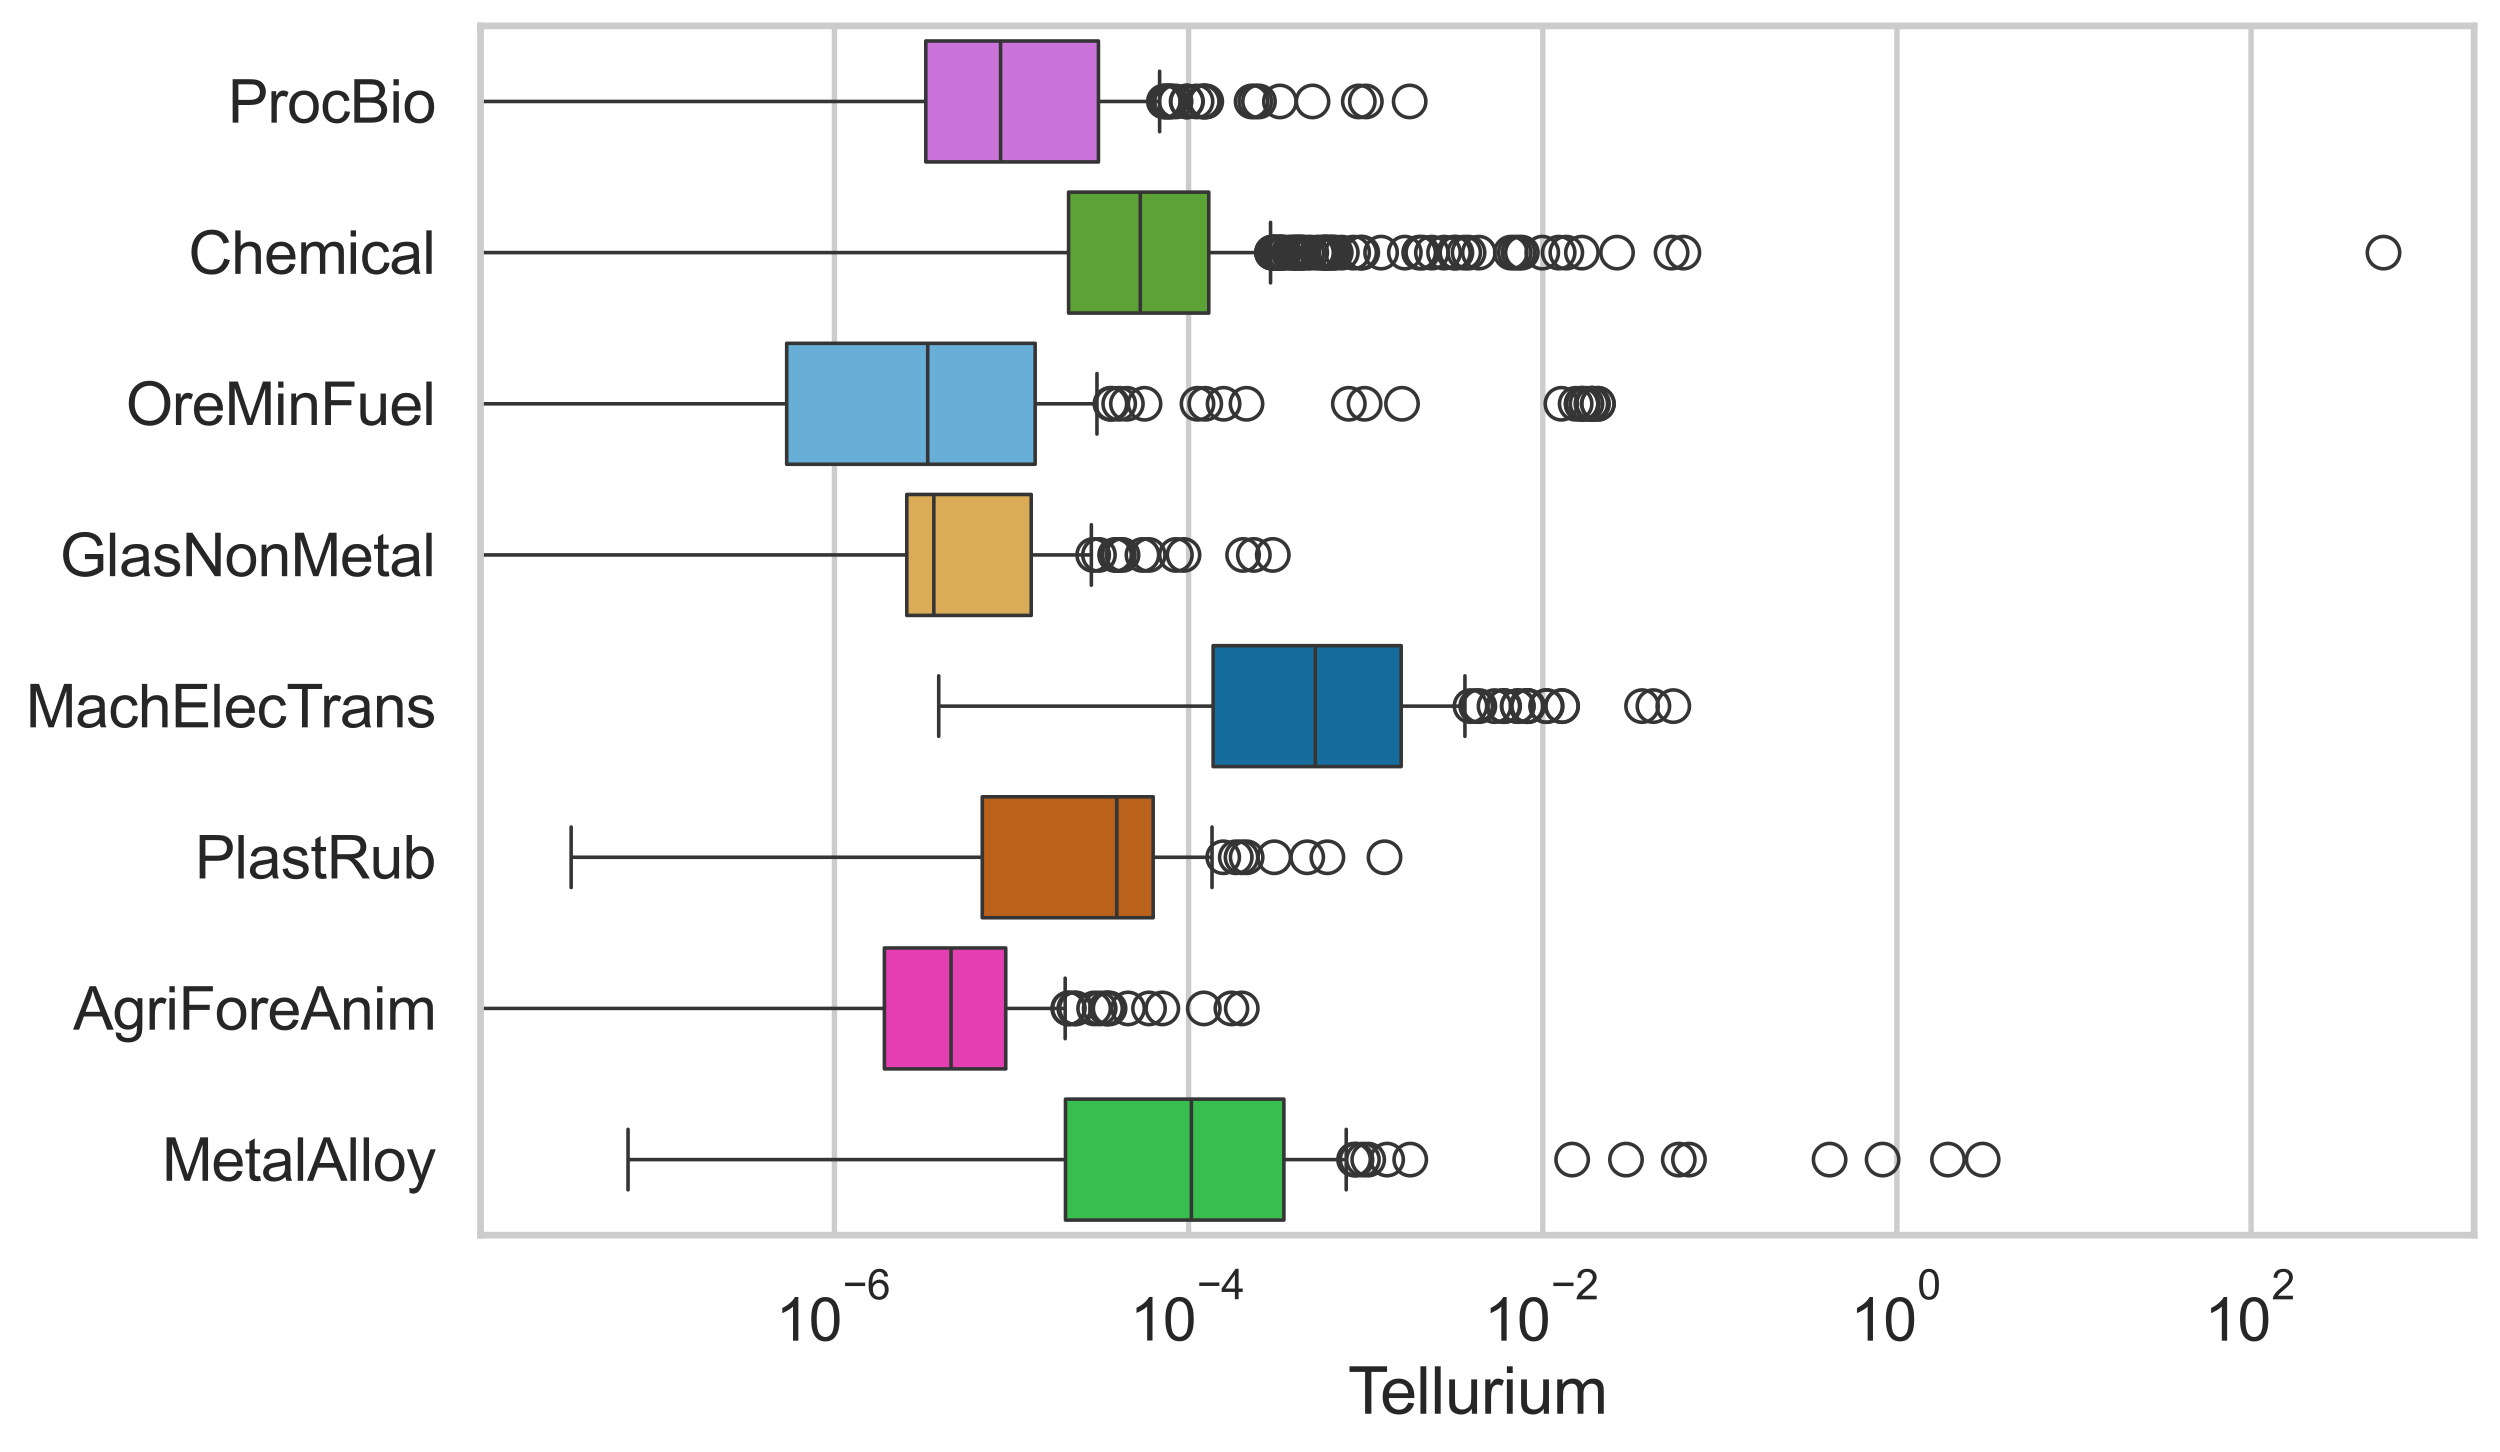 <?xml version="1.0" encoding="utf-8" standalone="no"?>
<!DOCTYPE svg PUBLIC "-//W3C//DTD SVG 1.1//EN"
  "http://www.w3.org/Graphics/SVG/1.1/DTD/svg11.dtd">
<svg xmlns:xlink="http://www.w3.org/1999/xlink" width="695.577pt" height="404.121pt" viewBox="0 0 695.577 404.121" xmlns="http://www.w3.org/2000/svg" version="1.1">
 <defs>
  <style type="text/css">*{stroke-linejoin: round; stroke-linecap: butt}</style>
 </defs>
 <g id="figure_1">
  <g id="patch_1">
   <path d="M 0 404.121 
L 695.577 404.121 
L 695.577 0 
L 0 0 
z
" style="fill: #ffffff"/>
  </g>
  <g id="axes_1">
   <g id="patch_2">
    <path d="M 133.697 343.665 
L 688.377 343.665 
L 688.377 7.2 
L 133.697 7.2 
z
" style="fill: #ffffff"/>
   </g>
   <g id="matplotlib.axis_1">
    <g id="xtick_1">
     <g id="line2d_1">
      <path d="M 232.165 343.665 
L 232.165 7.2 
" clip-path="url(#pccd887af55)" style="fill: none; stroke: #cccccc; stroke-width: 1.5; stroke-linecap: round"/>
     </g>
     <g id="text_1">
      <!-- $\mathdefault{10^{-6}}$ -->
      <g style="fill: #262626" transform="translate(215.83 373.18) scale(0.165 -0.165)">
       <defs>
        <path id="ArialMT-31" d="M 2384 0 
L 1822 0 
L 1822 3584 
Q 1619 3391 1289 3197 
Q 959 3003 697 2906 
L 697 3450 
Q 1169 3672 1522 3987 
Q 1875 4303 2022 4600 
L 2384 4600 
L 2384 0 
z
" transform="scale(0.016)"/>
        <path id="ArialMT-30" d="M 266 2259 
Q 266 3072 433 3567 
Q 600 4063 929 4331 
Q 1259 4600 1759 4600 
Q 2128 4600 2406 4451 
Q 2684 4303 2865 4023 
Q 3047 3744 3150 3342 
Q 3253 2941 3253 2259 
Q 3253 1453 3087 958 
Q 2922 463 2592 192 
Q 2263 -78 1759 -78 
Q 1097 -78 719 397 
Q 266 969 266 2259 
z
M 844 2259 
Q 844 1131 1108 757 
Q 1372 384 1759 384 
Q 2147 384 2411 759 
Q 2675 1134 2675 2259 
Q 2675 3391 2411 3762 
Q 2147 4134 1753 4134 
Q 1366 4134 1134 3806 
Q 844 3388 844 2259 
z
" transform="scale(0.016)"/>
        <path id="ArialMT-2212" d="M 3381 1997 
L 356 1997 
L 356 2522 
L 3381 2522 
L 3381 1997 
z
" transform="scale(0.016)"/>
        <path id="ArialMT-36" d="M 3184 3459 
L 2625 3416 
Q 2550 3747 2413 3897 
Q 2184 4138 1850 4138 
Q 1581 4138 1378 3988 
Q 1113 3794 959 3422 
Q 806 3050 800 2363 
Q 1003 2672 1297 2822 
Q 1591 2972 1913 2972 
Q 2475 2972 2870 2558 
Q 3266 2144 3266 1488 
Q 3266 1056 3080 686 
Q 2894 316 2569 119 
Q 2244 -78 1831 -78 
Q 1128 -78 684 439 
Q 241 956 241 2144 
Q 241 3472 731 4075 
Q 1159 4600 1884 4600 
Q 2425 4600 2770 4297 
Q 3116 3994 3184 3459 
z
M 888 1484 
Q 888 1194 1011 928 
Q 1134 663 1356 523 
Q 1578 384 1822 384 
Q 2178 384 2434 671 
Q 2691 959 2691 1453 
Q 2691 1928 2437 2201 
Q 2184 2475 1800 2475 
Q 1419 2475 1153 2201 
Q 888 1928 888 1484 
z
" transform="scale(0.016)"/>
       </defs>
       <use xlink:href="#ArialMT-31" transform="translate(0 0.994)"/>
       <use xlink:href="#ArialMT-30" transform="translate(55.615 0.994)"/>
       <use xlink:href="#ArialMT-2212" transform="translate(112.973 70.688) scale(0.7)"/>
       <use xlink:href="#ArialMT-36" transform="translate(153.852 70.688) scale(0.7)"/>
      </g>
     </g>
    </g>
    <g id="xtick_2">
     <g id="line2d_2">
      <path d="M 330.703 343.665 
L 330.703 7.2 
" clip-path="url(#pccd887af55)" style="fill: none; stroke: #cccccc; stroke-width: 1.5; stroke-linecap: round"/>
     </g>
     <g id="text_2">
      <!-- $\mathdefault{10^{-4}}$ -->
      <g style="fill: #262626" transform="translate(314.368 373.015) scale(0.165 -0.165)">
       <defs>
        <path id="ArialMT-34" d="M 2069 0 
L 2069 1097 
L 81 1097 
L 81 1613 
L 2172 4581 
L 2631 4581 
L 2631 1613 
L 3250 1613 
L 3250 1097 
L 2631 1097 
L 2631 0 
L 2069 0 
z
M 2069 1613 
L 2069 3678 
L 634 1613 
L 2069 1613 
z
" transform="scale(0.016)"/>
       </defs>
       <use xlink:href="#ArialMT-31" transform="translate(0 0.202)"/>
       <use xlink:href="#ArialMT-30" transform="translate(55.615 0.202)"/>
       <use xlink:href="#ArialMT-2212" transform="translate(112.973 69.895) scale(0.7)"/>
       <use xlink:href="#ArialMT-34" transform="translate(153.852 69.895) scale(0.7)"/>
      </g>
     </g>
    </g>
    <g id="xtick_3">
     <g id="line2d_3">
      <path d="M 429.24 343.665 
L 429.24 7.2 
" clip-path="url(#pccd887af55)" style="fill: none; stroke: #cccccc; stroke-width: 1.5; stroke-linecap: round"/>
     </g>
     <g id="text_3">
      <!-- $\mathdefault{10^{-2}}$ -->
      <g style="fill: #262626" transform="translate(412.905 373.18) scale(0.165 -0.165)">
       <defs>
        <path id="ArialMT-32" d="M 3222 541 
L 3222 0 
L 194 0 
Q 188 203 259 391 
Q 375 700 629 1000 
Q 884 1300 1366 1694 
Q 2113 2306 2375 2664 
Q 2638 3022 2638 3341 
Q 2638 3675 2398 3904 
Q 2159 4134 1775 4134 
Q 1369 4134 1125 3890 
Q 881 3647 878 3216 
L 300 3275 
Q 359 3922 746 4261 
Q 1134 4600 1788 4600 
Q 2447 4600 2831 4234 
Q 3216 3869 3216 3328 
Q 3216 3053 3103 2787 
Q 2991 2522 2730 2228 
Q 2469 1934 1863 1422 
Q 1356 997 1212 845 
Q 1069 694 975 541 
L 3222 541 
z
" transform="scale(0.016)"/>
       </defs>
       <use xlink:href="#ArialMT-31" transform="translate(0 0.994)"/>
       <use xlink:href="#ArialMT-30" transform="translate(55.615 0.994)"/>
       <use xlink:href="#ArialMT-2212" transform="translate(112.973 70.688) scale(0.7)"/>
       <use xlink:href="#ArialMT-32" transform="translate(153.852 70.688) scale(0.7)"/>
      </g>
     </g>
    </g>
    <g id="xtick_4">
     <g id="line2d_4">
      <path d="M 527.778 343.665 
L 527.778 7.2 
" clip-path="url(#pccd887af55)" style="fill: none; stroke: #cccccc; stroke-width: 1.5; stroke-linecap: round"/>
     </g>
     <g id="text_4">
      <!-- $\mathdefault{10^{0}}$ -->
      <g style="fill: #262626" transform="translate(514.825 373.18) scale(0.165 -0.165)">
       <use xlink:href="#ArialMT-31" transform="translate(0 0.994)"/>
       <use xlink:href="#ArialMT-30" transform="translate(55.615 0.994)"/>
       <use xlink:href="#ArialMT-30" transform="translate(112.973 70.688) scale(0.7)"/>
      </g>
     </g>
    </g>
    <g id="xtick_5">
     <g id="line2d_5">
      <path d="M 626.315 343.665 
L 626.315 7.2 
" clip-path="url(#pccd887af55)" style="fill: none; stroke: #cccccc; stroke-width: 1.5; stroke-linecap: round"/>
     </g>
     <g id="text_5">
      <!-- $\mathdefault{10^{2}}$ -->
      <g style="fill: #262626" transform="translate(613.363 373.18) scale(0.165 -0.165)">
       <use xlink:href="#ArialMT-31" transform="translate(0 0.994)"/>
       <use xlink:href="#ArialMT-30" transform="translate(55.615 0.994)"/>
       <use xlink:href="#ArialMT-32" transform="translate(112.973 70.688) scale(0.7)"/>
      </g>
     </g>
    </g>
    <g id="text_6">
     <!-- Tellurium -->
     <g style="fill: #262626" transform="translate(375.034 393.344) scale(0.18 -0.18)">
      <defs>
       <path id="ArialMT-54" d="M 1659 0 
L 1659 4041 
L 150 4041 
L 150 4581 
L 3781 4581 
L 3781 4041 
L 2266 4041 
L 2266 0 
L 1659 0 
z
" transform="scale(0.016)"/>
       <path id="ArialMT-65" d="M 2694 1069 
L 3275 997 
Q 3138 488 2766 206 
Q 2394 -75 1816 -75 
Q 1088 -75 661 373 
Q 234 822 234 1631 
Q 234 2469 665 2931 
Q 1097 3394 1784 3394 
Q 2450 3394 2872 2941 
Q 3294 2488 3294 1666 
Q 3294 1616 3291 1516 
L 816 1516 
Q 847 969 1125 678 
Q 1403 388 1819 388 
Q 2128 388 2347 550 
Q 2566 713 2694 1069 
z
M 847 1978 
L 2700 1978 
Q 2663 2397 2488 2606 
Q 2219 2931 1791 2931 
Q 1403 2931 1139 2672 
Q 875 2413 847 1978 
z
" transform="scale(0.016)"/>
       <path id="ArialMT-6c" d="M 409 0 
L 409 4581 
L 972 4581 
L 972 0 
L 409 0 
z
" transform="scale(0.016)"/>
       <path id="ArialMT-75" d="M 2597 0 
L 2597 488 
Q 2209 -75 1544 -75 
Q 1250 -75 995 37 
Q 741 150 617 320 
Q 494 491 444 738 
Q 409 903 409 1263 
L 409 3319 
L 972 3319 
L 972 1478 
Q 972 1038 1006 884 
Q 1059 663 1231 536 
Q 1403 409 1656 409 
Q 1909 409 2131 539 
Q 2353 669 2445 892 
Q 2538 1116 2538 1541 
L 2538 3319 
L 3100 3319 
L 3100 0 
L 2597 0 
z
" transform="scale(0.016)"/>
       <path id="ArialMT-72" d="M 416 0 
L 416 3319 
L 922 3319 
L 922 2816 
Q 1116 3169 1280 3281 
Q 1444 3394 1641 3394 
Q 1925 3394 2219 3213 
L 2025 2691 
Q 1819 2813 1613 2813 
Q 1428 2813 1281 2702 
Q 1134 2591 1072 2394 
Q 978 2094 978 1738 
L 978 0 
L 416 0 
z
" transform="scale(0.016)"/>
       <path id="ArialMT-69" d="M 425 3934 
L 425 4581 
L 988 4581 
L 988 3934 
L 425 3934 
z
M 425 0 
L 425 3319 
L 988 3319 
L 988 0 
L 425 0 
z
" transform="scale(0.016)"/>
       <path id="ArialMT-6d" d="M 422 0 
L 422 3319 
L 925 3319 
L 925 2853 
Q 1081 3097 1340 3245 
Q 1600 3394 1931 3394 
Q 2300 3394 2536 3241 
Q 2772 3088 2869 2813 
Q 3263 3394 3894 3394 
Q 4388 3394 4653 3120 
Q 4919 2847 4919 2278 
L 4919 0 
L 4359 0 
L 4359 2091 
Q 4359 2428 4304 2576 
Q 4250 2725 4106 2815 
Q 3963 2906 3769 2906 
Q 3419 2906 3187 2673 
Q 2956 2441 2956 1928 
L 2956 0 
L 2394 0 
L 2394 2156 
Q 2394 2531 2256 2718 
Q 2119 2906 1806 2906 
Q 1569 2906 1367 2781 
Q 1166 2656 1075 2415 
Q 984 2175 984 1722 
L 984 0 
L 422 0 
z
" transform="scale(0.016)"/>
      </defs>
      <use xlink:href="#ArialMT-54"/>
      <use xlink:href="#ArialMT-65" transform="translate(49.959 0)"/>
      <use xlink:href="#ArialMT-6c" transform="translate(105.574 0)"/>
      <use xlink:href="#ArialMT-6c" transform="translate(127.791 0)"/>
      <use xlink:href="#ArialMT-75" transform="translate(150.008 0)"/>
      <use xlink:href="#ArialMT-72" transform="translate(205.623 0)"/>
      <use xlink:href="#ArialMT-69" transform="translate(238.924 0)"/>
      <use xlink:href="#ArialMT-75" transform="translate(261.141 0)"/>
      <use xlink:href="#ArialMT-6d" transform="translate(316.756 0)"/>
     </g>
    </g>
   </g>
   <g id="matplotlib.axis_2">
    <g id="ytick_1">
     <g id="text_7">
      <!-- ProcBio -->
      <g style="fill: #262626" transform="translate(63.424 34.134) scale(0.165 -0.165)">
       <defs>
        <path id="ArialMT-50" d="M 494 0 
L 494 4581 
L 2222 4581 
Q 2678 4581 2919 4538 
Q 3256 4481 3484 4323 
Q 3713 4166 3852 3881 
Q 3991 3597 3991 3256 
Q 3991 2672 3619 2267 
Q 3247 1863 2275 1863 
L 1100 1863 
L 1100 0 
L 494 0 
z
M 1100 2403 
L 2284 2403 
Q 2872 2403 3119 2622 
Q 3366 2841 3366 3238 
Q 3366 3525 3220 3729 
Q 3075 3934 2838 4000 
Q 2684 4041 2272 4041 
L 1100 4041 
L 1100 2403 
z
" transform="scale(0.016)"/>
        <path id="ArialMT-6f" d="M 213 1659 
Q 213 2581 725 3025 
Q 1153 3394 1769 3394 
Q 2453 3394 2887 2945 
Q 3322 2497 3322 1706 
Q 3322 1066 3130 698 
Q 2938 331 2570 128 
Q 2203 -75 1769 -75 
Q 1072 -75 642 372 
Q 213 819 213 1659 
z
M 791 1659 
Q 791 1022 1069 705 
Q 1347 388 1769 388 
Q 2188 388 2466 706 
Q 2744 1025 2744 1678 
Q 2744 2294 2464 2611 
Q 2184 2928 1769 2928 
Q 1347 2928 1069 2612 
Q 791 2297 791 1659 
z
" transform="scale(0.016)"/>
        <path id="ArialMT-63" d="M 2588 1216 
L 3141 1144 
Q 3050 572 2676 248 
Q 2303 -75 1759 -75 
Q 1078 -75 664 370 
Q 250 816 250 1647 
Q 250 2184 428 2587 
Q 606 2991 970 3192 
Q 1334 3394 1763 3394 
Q 2303 3394 2647 3120 
Q 2991 2847 3088 2344 
L 2541 2259 
Q 2463 2594 2264 2762 
Q 2066 2931 1784 2931 
Q 1359 2931 1093 2626 
Q 828 2322 828 1663 
Q 828 994 1084 691 
Q 1341 388 1753 388 
Q 2084 388 2306 591 
Q 2528 794 2588 1216 
z
" transform="scale(0.016)"/>
        <path id="ArialMT-42" d="M 469 0 
L 469 4581 
L 2188 4581 
Q 2713 4581 3030 4442 
Q 3347 4303 3526 4014 
Q 3706 3725 3706 3409 
Q 3706 3116 3547 2856 
Q 3388 2597 3066 2438 
Q 3481 2316 3704 2022 
Q 3928 1728 3928 1328 
Q 3928 1006 3792 729 
Q 3656 453 3456 303 
Q 3256 153 2954 76 
Q 2653 0 2216 0 
L 469 0 
z
M 1075 2656 
L 2066 2656 
Q 2469 2656 2644 2709 
Q 2875 2778 2992 2937 
Q 3109 3097 3109 3338 
Q 3109 3566 3000 3739 
Q 2891 3913 2687 3977 
Q 2484 4041 1991 4041 
L 1075 4041 
L 1075 2656 
z
M 1075 541 
L 2216 541 
Q 2509 541 2628 563 
Q 2838 600 2978 687 
Q 3119 775 3209 942 
Q 3300 1109 3300 1328 
Q 3300 1584 3169 1773 
Q 3038 1963 2805 2039 
Q 2572 2116 2134 2116 
L 1075 2116 
L 1075 541 
z
" transform="scale(0.016)"/>
       </defs>
       <use xlink:href="#ArialMT-50"/>
       <use xlink:href="#ArialMT-72" transform="translate(66.699 0)"/>
       <use xlink:href="#ArialMT-6f" transform="translate(100 0)"/>
       <use xlink:href="#ArialMT-63" transform="translate(155.615 0)"/>
       <use xlink:href="#ArialMT-42" transform="translate(205.615 0)"/>
       <use xlink:href="#ArialMT-69" transform="translate(272.314 0)"/>
       <use xlink:href="#ArialMT-6f" transform="translate(294.531 0)"/>
      </g>
     </g>
    </g>
    <g id="ytick_2">
     <g id="text_8">
      <!-- Chemical -->
      <g style="fill: #262626" transform="translate(52.428 76.192) scale(0.165 -0.165)">
       <defs>
        <path id="ArialMT-43" d="M 3763 1606 
L 4369 1453 
Q 4178 706 3683 314 
Q 3188 -78 2472 -78 
Q 1731 -78 1267 223 
Q 803 525 561 1097 
Q 319 1669 319 2325 
Q 319 3041 592 3573 
Q 866 4106 1370 4382 
Q 1875 4659 2481 4659 
Q 3169 4659 3637 4309 
Q 4106 3959 4291 3325 
L 3694 3184 
Q 3534 3684 3231 3912 
Q 2928 4141 2469 4141 
Q 1941 4141 1586 3887 
Q 1231 3634 1087 3207 
Q 944 2781 944 2328 
Q 944 1744 1114 1308 
Q 1284 872 1643 656 
Q 2003 441 2422 441 
Q 2931 441 3284 734 
Q 3638 1028 3763 1606 
z
" transform="scale(0.016)"/>
        <path id="ArialMT-68" d="M 422 0 
L 422 4581 
L 984 4581 
L 984 2938 
Q 1378 3394 1978 3394 
Q 2347 3394 2619 3248 
Q 2891 3103 3008 2847 
Q 3125 2591 3125 2103 
L 3125 0 
L 2563 0 
L 2563 2103 
Q 2563 2525 2380 2717 
Q 2197 2909 1863 2909 
Q 1613 2909 1392 2779 
Q 1172 2650 1078 2428 
Q 984 2206 984 1816 
L 984 0 
L 422 0 
z
" transform="scale(0.016)"/>
        <path id="ArialMT-61" d="M 2588 409 
Q 2275 144 1986 34 
Q 1697 -75 1366 -75 
Q 819 -75 525 192 
Q 231 459 231 875 
Q 231 1119 342 1320 
Q 453 1522 633 1644 
Q 813 1766 1038 1828 
Q 1203 1872 1538 1913 
Q 2219 1994 2541 2106 
Q 2544 2222 2544 2253 
Q 2544 2597 2384 2738 
Q 2169 2928 1744 2928 
Q 1347 2928 1158 2789 
Q 969 2650 878 2297 
L 328 2372 
Q 403 2725 575 2942 
Q 747 3159 1072 3276 
Q 1397 3394 1825 3394 
Q 2250 3394 2515 3294 
Q 2781 3194 2906 3042 
Q 3031 2891 3081 2659 
Q 3109 2516 3109 2141 
L 3109 1391 
Q 3109 606 3145 398 
Q 3181 191 3288 0 
L 2700 0 
Q 2613 175 2588 409 
z
M 2541 1666 
Q 2234 1541 1622 1453 
Q 1275 1403 1131 1340 
Q 988 1278 909 1158 
Q 831 1038 831 891 
Q 831 666 1001 516 
Q 1172 366 1500 366 
Q 1825 366 2078 508 
Q 2331 650 2450 897 
Q 2541 1088 2541 1459 
L 2541 1666 
z
" transform="scale(0.016)"/>
       </defs>
       <use xlink:href="#ArialMT-43"/>
       <use xlink:href="#ArialMT-68" transform="translate(72.217 0)"/>
       <use xlink:href="#ArialMT-65" transform="translate(127.832 0)"/>
       <use xlink:href="#ArialMT-6d" transform="translate(183.447 0)"/>
       <use xlink:href="#ArialMT-69" transform="translate(266.748 0)"/>
       <use xlink:href="#ArialMT-63" transform="translate(288.965 0)"/>
       <use xlink:href="#ArialMT-61" transform="translate(338.965 0)"/>
       <use xlink:href="#ArialMT-6c" transform="translate(394.58 0)"/>
      </g>
     </g>
    </g>
    <g id="ytick_3">
     <g id="text_9">
      <!-- OreMinFuel -->
      <g style="fill: #262626" transform="translate(35.013 118.25) scale(0.165 -0.165)">
       <defs>
        <path id="ArialMT-4f" d="M 309 2231 
Q 309 3372 921 4017 
Q 1534 4663 2503 4663 
Q 3138 4663 3647 4359 
Q 4156 4056 4423 3514 
Q 4691 2972 4691 2284 
Q 4691 1588 4409 1038 
Q 4128 488 3612 205 
Q 3097 -78 2500 -78 
Q 1853 -78 1343 234 
Q 834 547 571 1087 
Q 309 1628 309 2231 
z
M 934 2222 
Q 934 1394 1379 917 
Q 1825 441 2497 441 
Q 3181 441 3623 922 
Q 4066 1403 4066 2288 
Q 4066 2847 3877 3264 
Q 3688 3681 3323 3911 
Q 2959 4141 2506 4141 
Q 1863 4141 1398 3698 
Q 934 3256 934 2222 
z
" transform="scale(0.016)"/>
        <path id="ArialMT-4d" d="M 475 0 
L 475 4581 
L 1388 4581 
L 2472 1338 
Q 2622 884 2691 659 
Q 2769 909 2934 1394 
L 4031 4581 
L 4847 4581 
L 4847 0 
L 4263 0 
L 4263 3834 
L 2931 0 
L 2384 0 
L 1059 3900 
L 1059 0 
L 475 0 
z
" transform="scale(0.016)"/>
        <path id="ArialMT-6e" d="M 422 0 
L 422 3319 
L 928 3319 
L 928 2847 
Q 1294 3394 1984 3394 
Q 2284 3394 2536 3286 
Q 2788 3178 2913 3003 
Q 3038 2828 3088 2588 
Q 3119 2431 3119 2041 
L 3119 0 
L 2556 0 
L 2556 2019 
Q 2556 2363 2490 2533 
Q 2425 2703 2258 2804 
Q 2091 2906 1866 2906 
Q 1506 2906 1245 2678 
Q 984 2450 984 1813 
L 984 0 
L 422 0 
z
" transform="scale(0.016)"/>
        <path id="ArialMT-46" d="M 525 0 
L 525 4581 
L 3616 4581 
L 3616 4041 
L 1131 4041 
L 1131 2622 
L 3281 2622 
L 3281 2081 
L 1131 2081 
L 1131 0 
L 525 0 
z
" transform="scale(0.016)"/>
       </defs>
       <use xlink:href="#ArialMT-4f"/>
       <use xlink:href="#ArialMT-72" transform="translate(77.783 0)"/>
       <use xlink:href="#ArialMT-65" transform="translate(111.084 0)"/>
       <use xlink:href="#ArialMT-4d" transform="translate(166.699 0)"/>
       <use xlink:href="#ArialMT-69" transform="translate(250 0)"/>
       <use xlink:href="#ArialMT-6e" transform="translate(272.217 0)"/>
       <use xlink:href="#ArialMT-46" transform="translate(327.832 0)"/>
       <use xlink:href="#ArialMT-75" transform="translate(388.916 0)"/>
       <use xlink:href="#ArialMT-65" transform="translate(444.531 0)"/>
       <use xlink:href="#ArialMT-6c" transform="translate(500.146 0)"/>
      </g>
     </g>
    </g>
    <g id="ytick_4">
     <g id="text_10">
      <!-- GlasNonMetal -->
      <g style="fill: #262626" transform="translate(16.659 160.308) scale(0.165 -0.165)">
       <defs>
        <path id="ArialMT-47" d="M 2638 1797 
L 2638 2334 
L 4578 2338 
L 4578 638 
Q 4131 281 3656 101 
Q 3181 -78 2681 -78 
Q 2006 -78 1454 211 
Q 903 500 622 1047 
Q 341 1594 341 2269 
Q 341 2938 620 3517 
Q 900 4097 1425 4378 
Q 1950 4659 2634 4659 
Q 3131 4659 3532 4498 
Q 3934 4338 4162 4050 
Q 4391 3763 4509 3300 
L 3963 3150 
Q 3859 3500 3706 3700 
Q 3553 3900 3268 4020 
Q 2984 4141 2638 4141 
Q 2222 4141 1919 4014 
Q 1616 3888 1430 3681 
Q 1244 3475 1141 3228 
Q 966 2803 966 2306 
Q 966 1694 1177 1281 
Q 1388 869 1791 669 
Q 2194 469 2647 469 
Q 3041 469 3416 620 
Q 3791 772 3984 944 
L 3984 1797 
L 2638 1797 
z
" transform="scale(0.016)"/>
        <path id="ArialMT-73" d="M 197 991 
L 753 1078 
Q 800 744 1014 566 
Q 1228 388 1613 388 
Q 2000 388 2187 545 
Q 2375 703 2375 916 
Q 2375 1106 2209 1216 
Q 2094 1291 1634 1406 
Q 1016 1563 777 1677 
Q 538 1791 414 1992 
Q 291 2194 291 2438 
Q 291 2659 392 2848 
Q 494 3038 669 3163 
Q 800 3259 1026 3326 
Q 1253 3394 1513 3394 
Q 1903 3394 2198 3281 
Q 2494 3169 2634 2976 
Q 2775 2784 2828 2463 
L 2278 2388 
Q 2241 2644 2061 2787 
Q 1881 2931 1553 2931 
Q 1166 2931 1000 2803 
Q 834 2675 834 2503 
Q 834 2394 903 2306 
Q 972 2216 1119 2156 
Q 1203 2125 1616 2013 
Q 2213 1853 2448 1751 
Q 2684 1650 2818 1456 
Q 2953 1263 2953 975 
Q 2953 694 2789 445 
Q 2625 197 2315 61 
Q 2006 -75 1616 -75 
Q 969 -75 630 194 
Q 291 463 197 991 
z
" transform="scale(0.016)"/>
        <path id="ArialMT-4e" d="M 488 0 
L 488 4581 
L 1109 4581 
L 3516 984 
L 3516 4581 
L 4097 4581 
L 4097 0 
L 3475 0 
L 1069 3600 
L 1069 0 
L 488 0 
z
" transform="scale(0.016)"/>
        <path id="ArialMT-74" d="M 1650 503 
L 1731 6 
Q 1494 -44 1306 -44 
Q 1000 -44 831 53 
Q 663 150 594 308 
Q 525 466 525 972 
L 525 2881 
L 113 2881 
L 113 3319 
L 525 3319 
L 525 4141 
L 1084 4478 
L 1084 3319 
L 1650 3319 
L 1650 2881 
L 1084 2881 
L 1084 941 
Q 1084 700 1114 631 
Q 1144 563 1211 522 
Q 1278 481 1403 481 
Q 1497 481 1650 503 
z
" transform="scale(0.016)"/>
       </defs>
       <use xlink:href="#ArialMT-47"/>
       <use xlink:href="#ArialMT-6c" transform="translate(77.783 0)"/>
       <use xlink:href="#ArialMT-61" transform="translate(100 0)"/>
       <use xlink:href="#ArialMT-73" transform="translate(155.615 0)"/>
       <use xlink:href="#ArialMT-4e" transform="translate(205.615 0)"/>
       <use xlink:href="#ArialMT-6f" transform="translate(277.832 0)"/>
       <use xlink:href="#ArialMT-6e" transform="translate(333.447 0)"/>
       <use xlink:href="#ArialMT-4d" transform="translate(389.062 0)"/>
       <use xlink:href="#ArialMT-65" transform="translate(472.363 0)"/>
       <use xlink:href="#ArialMT-74" transform="translate(527.979 0)"/>
       <use xlink:href="#ArialMT-61" transform="translate(555.762 0)"/>
       <use xlink:href="#ArialMT-6c" transform="translate(611.377 0)"/>
      </g>
     </g>
    </g>
    <g id="ytick_5">
     <g id="text_11">
      <!-- MachElecTrans -->
      <g style="fill: #262626" transform="translate(7.2 202.366) scale(0.165 -0.165)">
       <defs>
        <path id="ArialMT-45" d="M 506 0 
L 506 4581 
L 3819 4581 
L 3819 4041 
L 1113 4041 
L 1113 2638 
L 3647 2638 
L 3647 2100 
L 1113 2100 
L 1113 541 
L 3925 541 
L 3925 0 
L 506 0 
z
" transform="scale(0.016)"/>
       </defs>
       <use xlink:href="#ArialMT-4d"/>
       <use xlink:href="#ArialMT-61" transform="translate(83.301 0)"/>
       <use xlink:href="#ArialMT-63" transform="translate(138.916 0)"/>
       <use xlink:href="#ArialMT-68" transform="translate(188.916 0)"/>
       <use xlink:href="#ArialMT-45" transform="translate(244.531 0)"/>
       <use xlink:href="#ArialMT-6c" transform="translate(311.23 0)"/>
       <use xlink:href="#ArialMT-65" transform="translate(333.447 0)"/>
       <use xlink:href="#ArialMT-63" transform="translate(389.062 0)"/>
       <use xlink:href="#ArialMT-54" transform="translate(439.062 0)"/>
       <use xlink:href="#ArialMT-72" transform="translate(496.396 0)"/>
       <use xlink:href="#ArialMT-61" transform="translate(529.697 0)"/>
       <use xlink:href="#ArialMT-6e" transform="translate(585.312 0)"/>
       <use xlink:href="#ArialMT-73" transform="translate(640.928 0)"/>
      </g>
     </g>
    </g>
    <g id="ytick_6">
     <g id="text_12">
      <!-- PlastRub -->
      <g style="fill: #262626" transform="translate(54.248 244.425) scale(0.165 -0.165)">
       <defs>
        <path id="ArialMT-52" d="M 503 0 
L 503 4581 
L 2534 4581 
Q 3147 4581 3465 4457 
Q 3784 4334 3975 4021 
Q 4166 3709 4166 3331 
Q 4166 2844 3850 2509 
Q 3534 2175 2875 2084 
Q 3116 1969 3241 1856 
Q 3506 1613 3744 1247 
L 4541 0 
L 3778 0 
L 3172 953 
Q 2906 1366 2734 1584 
Q 2563 1803 2427 1890 
Q 2291 1978 2150 2013 
Q 2047 2034 1813 2034 
L 1109 2034 
L 1109 0 
L 503 0 
z
M 1109 2559 
L 2413 2559 
Q 2828 2559 3062 2645 
Q 3297 2731 3419 2920 
Q 3541 3109 3541 3331 
Q 3541 3656 3305 3865 
Q 3069 4075 2559 4075 
L 1109 4075 
L 1109 2559 
z
" transform="scale(0.016)"/>
        <path id="ArialMT-62" d="M 941 0 
L 419 0 
L 419 4581 
L 981 4581 
L 981 2947 
Q 1338 3394 1891 3394 
Q 2197 3394 2470 3270 
Q 2744 3147 2920 2923 
Q 3097 2700 3197 2384 
Q 3297 2069 3297 1709 
Q 3297 856 2875 390 
Q 2453 -75 1863 -75 
Q 1275 -75 941 416 
L 941 0 
z
M 934 1684 
Q 934 1088 1097 822 
Q 1363 388 1816 388 
Q 2184 388 2453 708 
Q 2722 1028 2722 1663 
Q 2722 2313 2464 2622 
Q 2206 2931 1841 2931 
Q 1472 2931 1203 2611 
Q 934 2291 934 1684 
z
" transform="scale(0.016)"/>
       </defs>
       <use xlink:href="#ArialMT-50"/>
       <use xlink:href="#ArialMT-6c" transform="translate(66.699 0)"/>
       <use xlink:href="#ArialMT-61" transform="translate(88.916 0)"/>
       <use xlink:href="#ArialMT-73" transform="translate(144.531 0)"/>
       <use xlink:href="#ArialMT-74" transform="translate(194.531 0)"/>
       <use xlink:href="#ArialMT-52" transform="translate(222.314 0)"/>
       <use xlink:href="#ArialMT-75" transform="translate(294.531 0)"/>
       <use xlink:href="#ArialMT-62" transform="translate(350.146 0)"/>
      </g>
     </g>
    </g>
    <g id="ytick_7">
     <g id="text_13">
      <!-- AgriForeAnim -->
      <g style="fill: #262626" transform="translate(20.341 286.483) scale(0.165 -0.165)">
       <defs>
        <path id="ArialMT-41" d="M -9 0 
L 1750 4581 
L 2403 4581 
L 4278 0 
L 3588 0 
L 3053 1388 
L 1138 1388 
L 634 0 
L -9 0 
z
M 1313 1881 
L 2866 1881 
L 2388 3150 
Q 2169 3728 2063 4100 
Q 1975 3659 1816 3225 
L 1313 1881 
z
" transform="scale(0.016)"/>
        <path id="ArialMT-67" d="M 319 -275 
L 866 -356 
Q 900 -609 1056 -725 
Q 1266 -881 1628 -881 
Q 2019 -881 2231 -725 
Q 2444 -569 2519 -288 
Q 2563 -116 2559 434 
Q 2191 0 1641 0 
Q 956 0 581 494 
Q 206 988 206 1678 
Q 206 2153 378 2554 
Q 550 2956 876 3175 
Q 1203 3394 1644 3394 
Q 2231 3394 2613 2919 
L 2613 3319 
L 3131 3319 
L 3131 450 
Q 3131 -325 2973 -648 
Q 2816 -972 2473 -1159 
Q 2131 -1347 1631 -1347 
Q 1038 -1347 672 -1080 
Q 306 -813 319 -275 
z
M 784 1719 
Q 784 1066 1043 766 
Q 1303 466 1694 466 
Q 2081 466 2343 764 
Q 2606 1063 2606 1700 
Q 2606 2309 2336 2618 
Q 2066 2928 1684 2928 
Q 1309 2928 1046 2623 
Q 784 2319 784 1719 
z
" transform="scale(0.016)"/>
       </defs>
       <use xlink:href="#ArialMT-41"/>
       <use xlink:href="#ArialMT-67" transform="translate(66.699 0)"/>
       <use xlink:href="#ArialMT-72" transform="translate(122.314 0)"/>
       <use xlink:href="#ArialMT-69" transform="translate(155.615 0)"/>
       <use xlink:href="#ArialMT-46" transform="translate(177.832 0)"/>
       <use xlink:href="#ArialMT-6f" transform="translate(238.916 0)"/>
       <use xlink:href="#ArialMT-72" transform="translate(294.531 0)"/>
       <use xlink:href="#ArialMT-65" transform="translate(327.832 0)"/>
       <use xlink:href="#ArialMT-41" transform="translate(383.447 0)"/>
       <use xlink:href="#ArialMT-6e" transform="translate(450.146 0)"/>
       <use xlink:href="#ArialMT-69" transform="translate(505.762 0)"/>
       <use xlink:href="#ArialMT-6d" transform="translate(527.979 0)"/>
      </g>
     </g>
    </g>
    <g id="ytick_8">
     <g id="text_14">
      <!-- MetalAlloy -->
      <g style="fill: #262626" transform="translate(45.088 328.541) scale(0.165 -0.165)">
       <defs>
        <path id="ArialMT-79" d="M 397 -1278 
L 334 -750 
Q 519 -800 656 -800 
Q 844 -800 956 -737 
Q 1069 -675 1141 -563 
Q 1194 -478 1313 -144 
Q 1328 -97 1363 -6 
L 103 3319 
L 709 3319 
L 1400 1397 
Q 1534 1031 1641 628 
Q 1738 1016 1872 1384 
L 2581 3319 
L 3144 3319 
L 1881 -56 
Q 1678 -603 1566 -809 
Q 1416 -1088 1222 -1217 
Q 1028 -1347 759 -1347 
Q 597 -1347 397 -1278 
z
" transform="scale(0.016)"/>
       </defs>
       <use xlink:href="#ArialMT-4d"/>
       <use xlink:href="#ArialMT-65" transform="translate(83.301 0)"/>
       <use xlink:href="#ArialMT-74" transform="translate(138.916 0)"/>
       <use xlink:href="#ArialMT-61" transform="translate(166.699 0)"/>
       <use xlink:href="#ArialMT-6c" transform="translate(222.314 0)"/>
       <use xlink:href="#ArialMT-41" transform="translate(244.531 0)"/>
       <use xlink:href="#ArialMT-6c" transform="translate(311.23 0)"/>
       <use xlink:href="#ArialMT-6c" transform="translate(333.447 0)"/>
       <use xlink:href="#ArialMT-6f" transform="translate(355.664 0)"/>
       <use xlink:href="#ArialMT-79" transform="translate(411.279 0)"/>
      </g>
     </g>
    </g>
   </g>
   <g id="patch_3">
    <path d="M 257.588 11.406 
L 257.588 45.052 
L 305.62 45.052 
L 305.62 11.406 
L 257.588 11.406 
z
" clip-path="url(#pccd887af55)" style="fill: #ca74db; stroke: #353535; stroke-linejoin: miter"/>
   </g>
   <g id="line2d_6">
    <path d="M 257.588 28.229 
L -1 28.229 
" clip-path="url(#pccd887af55)" style="fill: none; stroke: #353535"/>
   </g>
   <g id="line2d_7">
    <path d="M 305.62 28.229 
L 322.641 28.229 
" clip-path="url(#pccd887af55)" style="fill: none; stroke: #353535"/>
   </g>
   <g id="line2d_8">
    <path clip-path="url(#pccd887af55)" style="fill: none; stroke: #353535; stroke-linecap: round"/>
   </g>
   <g id="line2d_9">
    <path d="M 322.641 19.817 
L 322.641 36.641 
" clip-path="url(#pccd887af55)" style="fill: none; stroke: #353535; stroke-linecap: round"/>
   </g>
   <g id="line2d_10">
    <defs>
     <path id="m70bc35b4f7" d="M 0 4.5 
C 1.193 4.5 2.338 4.026 3.182 3.182 
C 4.026 2.338 4.5 1.193 4.5 0 
C 4.5 -1.193 4.026 -2.338 3.182 -3.182 
C 2.338 -4.026 1.193 -4.5 0 -4.5 
C -1.193 -4.5 -2.338 -4.026 -3.182 -3.182 
C -4.026 -2.338 -4.5 -1.193 -4.5 0 
C -4.5 1.193 -4.026 2.338 -3.182 3.182 
C -2.338 4.026 -1.193 4.5 0 4.5 
z
" style="stroke: #353535"/>
    </defs>
    <g clip-path="url(#pccd887af55)">
     <use xlink:href="#m70bc35b4f7" x="325.561" y="28.229" style="fill-opacity: 0; stroke: #353535"/>
     <use xlink:href="#m70bc35b4f7" x="365.181" y="28.229" style="fill-opacity: 0; stroke: #353535"/>
     <use xlink:href="#m70bc35b4f7" x="350.283" y="28.229" style="fill-opacity: 0; stroke: #353535"/>
     <use xlink:href="#m70bc35b4f7" x="380.018" y="28.229" style="fill-opacity: 0; stroke: #353535"/>
     <use xlink:href="#m70bc35b4f7" x="392.215" y="28.229" style="fill-opacity: 0; stroke: #353535"/>
     <use xlink:href="#m70bc35b4f7" x="332.919" y="28.229" style="fill-opacity: 0; stroke: #353535"/>
     <use xlink:href="#m70bc35b4f7" x="378.056" y="28.229" style="fill-opacity: 0; stroke: #353535"/>
     <use xlink:href="#m70bc35b4f7" x="334.652" y="28.229" style="fill-opacity: 0; stroke: #353535"/>
     <use xlink:href="#m70bc35b4f7" x="335.619" y="28.229" style="fill-opacity: 0; stroke: #353535"/>
     <use xlink:href="#m70bc35b4f7" x="324.31" y="28.229" style="fill-opacity: 0; stroke: #353535"/>
     <use xlink:href="#m70bc35b4f7" x="335.276" y="28.229" style="fill-opacity: 0; stroke: #353535"/>
     <use xlink:href="#m70bc35b4f7" x="330.262" y="28.229" style="fill-opacity: 0; stroke: #353535"/>
     <use xlink:href="#m70bc35b4f7" x="323.828" y="28.229" style="fill-opacity: 0; stroke: #353535"/>
     <use xlink:href="#m70bc35b4f7" x="325.222" y="28.229" style="fill-opacity: 0; stroke: #353535"/>
     <use xlink:href="#m70bc35b4f7" x="349.247" y="28.229" style="fill-opacity: 0; stroke: #353535"/>
     <use xlink:href="#m70bc35b4f7" x="327.076" y="28.229" style="fill-opacity: 0; stroke: #353535"/>
     <use xlink:href="#m70bc35b4f7" x="348.233" y="28.229" style="fill-opacity: 0; stroke: #353535"/>
     <use xlink:href="#m70bc35b4f7" x="330.154" y="28.229" style="fill-opacity: 0; stroke: #353535"/>
     <use xlink:href="#m70bc35b4f7" x="324.435" y="28.229" style="fill-opacity: 0; stroke: #353535"/>
     <use xlink:href="#m70bc35b4f7" x="325.787" y="28.229" style="fill-opacity: 0; stroke: #353535"/>
     <use xlink:href="#m70bc35b4f7" x="356.108" y="28.229" style="fill-opacity: 0; stroke: #353535"/>
     <use xlink:href="#m70bc35b4f7" x="334.816" y="28.229" style="fill-opacity: 0; stroke: #353535"/>
    </g>
   </g>
   <g id="patch_4">
    <path d="M 297.313 53.464 
L 297.313 87.11 
L 336.319 87.11 
L 336.319 53.464 
L 297.313 53.464 
z
" clip-path="url(#pccd887af55)" style="fill: #5ca236; stroke: #353535; stroke-linejoin: miter"/>
   </g>
   <g id="line2d_11">
    <path d="M 297.313 70.287 
L -1 70.287 
" clip-path="url(#pccd887af55)" style="fill: none; stroke: #353535"/>
   </g>
   <g id="line2d_12">
    <path d="M 336.319 70.287 
L 353.505 70.287 
" clip-path="url(#pccd887af55)" style="fill: none; stroke: #353535"/>
   </g>
   <g id="line2d_13">
    <path clip-path="url(#pccd887af55)" style="fill: none; stroke: #353535; stroke-linecap: round"/>
   </g>
   <g id="line2d_14">
    <path d="M 353.505 61.875 
L 353.505 78.699 
" clip-path="url(#pccd887af55)" style="fill: none; stroke: #353535; stroke-linecap: round"/>
   </g>
   <g id="line2d_15">
    <g clip-path="url(#pccd887af55)">
     <use xlink:href="#m70bc35b4f7" x="364.83" y="70.287" style="fill-opacity: 0; stroke: #353535"/>
     <use xlink:href="#m70bc35b4f7" x="420.365" y="70.287" style="fill-opacity: 0; stroke: #353535"/>
     <use xlink:href="#m70bc35b4f7" x="370.835" y="70.287" style="fill-opacity: 0; stroke: #353535"/>
     <use xlink:href="#m70bc35b4f7" x="359.227" y="70.287" style="fill-opacity: 0; stroke: #353535"/>
     <use xlink:href="#m70bc35b4f7" x="468.368" y="70.287" style="fill-opacity: 0; stroke: #353535"/>
     <use xlink:href="#m70bc35b4f7" x="378.425" y="70.287" style="fill-opacity: 0; stroke: #353535"/>
     <use xlink:href="#m70bc35b4f7" x="401.788" y="70.287" style="fill-opacity: 0; stroke: #353535"/>
     <use xlink:href="#m70bc35b4f7" x="404.536" y="70.287" style="fill-opacity: 0; stroke: #353535"/>
     <use xlink:href="#m70bc35b4f7" x="407.395" y="70.287" style="fill-opacity: 0; stroke: #353535"/>
     <use xlink:href="#m70bc35b4f7" x="398.39" y="70.287" style="fill-opacity: 0; stroke: #353535"/>
     <use xlink:href="#m70bc35b4f7" x="359.872" y="70.287" style="fill-opacity: 0; stroke: #353535"/>
     <use xlink:href="#m70bc35b4f7" x="390.868" y="70.287" style="fill-opacity: 0; stroke: #353535"/>
     <use xlink:href="#m70bc35b4f7" x="362.415" y="70.287" style="fill-opacity: 0; stroke: #353535"/>
     <use xlink:href="#m70bc35b4f7" x="356.246" y="70.287" style="fill-opacity: 0; stroke: #353535"/>
     <use xlink:href="#m70bc35b4f7" x="367.248" y="70.287" style="fill-opacity: 0; stroke: #353535"/>
     <use xlink:href="#m70bc35b4f7" x="379.013" y="70.287" style="fill-opacity: 0; stroke: #353535"/>
     <use xlink:href="#m70bc35b4f7" x="370.082" y="70.287" style="fill-opacity: 0; stroke: #353535"/>
     <use xlink:href="#m70bc35b4f7" x="411.461" y="70.287" style="fill-opacity: 0; stroke: #353535"/>
     <use xlink:href="#m70bc35b4f7" x="433.671" y="70.287" style="fill-opacity: 0; stroke: #353535"/>
     <use xlink:href="#m70bc35b4f7" x="395.72" y="70.287" style="fill-opacity: 0; stroke: #353535"/>
     <use xlink:href="#m70bc35b4f7" x="368.312" y="70.287" style="fill-opacity: 0; stroke: #353535"/>
     <use xlink:href="#m70bc35b4f7" x="370.86" y="70.287" style="fill-opacity: 0; stroke: #353535"/>
     <use xlink:href="#m70bc35b4f7" x="435.798" y="70.287" style="fill-opacity: 0; stroke: #353535"/>
     <use xlink:href="#m70bc35b4f7" x="363.797" y="70.287" style="fill-opacity: 0; stroke: #353535"/>
     <use xlink:href="#m70bc35b4f7" x="369.9" y="70.287" style="fill-opacity: 0; stroke: #353535"/>
     <use xlink:href="#m70bc35b4f7" x="355.789" y="70.287" style="fill-opacity: 0; stroke: #353535"/>
     <use xlink:href="#m70bc35b4f7" x="356.152" y="70.287" style="fill-opacity: 0; stroke: #353535"/>
     <use xlink:href="#m70bc35b4f7" x="360.539" y="70.287" style="fill-opacity: 0; stroke: #353535"/>
     <use xlink:href="#m70bc35b4f7" x="361.103" y="70.287" style="fill-opacity: 0; stroke: #353535"/>
     <use xlink:href="#m70bc35b4f7" x="373.332" y="70.287" style="fill-opacity: 0; stroke: #353535"/>
     <use xlink:href="#m70bc35b4f7" x="423.417" y="70.287" style="fill-opacity: 0; stroke: #353535"/>
     <use xlink:href="#m70bc35b4f7" x="408.607" y="70.287" style="fill-opacity: 0; stroke: #353535"/>
     <use xlink:href="#m70bc35b4f7" x="355.485" y="70.287" style="fill-opacity: 0; stroke: #353535"/>
     <use xlink:href="#m70bc35b4f7" x="360.26" y="70.287" style="fill-opacity: 0; stroke: #353535"/>
     <use xlink:href="#m70bc35b4f7" x="361.867" y="70.287" style="fill-opacity: 0; stroke: #353535"/>
     <use xlink:href="#m70bc35b4f7" x="366.46" y="70.287" style="fill-opacity: 0; stroke: #353535"/>
     <use xlink:href="#m70bc35b4f7" x="354.337" y="70.287" style="fill-opacity: 0; stroke: #353535"/>
     <use xlink:href="#m70bc35b4f7" x="384.265" y="70.287" style="fill-opacity: 0; stroke: #353535"/>
     <use xlink:href="#m70bc35b4f7" x="371.641" y="70.287" style="fill-opacity: 0; stroke: #353535"/>
     <use xlink:href="#m70bc35b4f7" x="368.795" y="70.287" style="fill-opacity: 0; stroke: #353535"/>
     <use xlink:href="#m70bc35b4f7" x="356.436" y="70.287" style="fill-opacity: 0; stroke: #353535"/>
     <use xlink:href="#m70bc35b4f7" x="354.07" y="70.287" style="fill-opacity: 0; stroke: #353535"/>
     <use xlink:href="#m70bc35b4f7" x="354.52" y="70.287" style="fill-opacity: 0; stroke: #353535"/>
     <use xlink:href="#m70bc35b4f7" x="449.904" y="70.287" style="fill-opacity: 0; stroke: #353535"/>
     <use xlink:href="#m70bc35b4f7" x="368.938" y="70.287" style="fill-opacity: 0; stroke: #353535"/>
     <use xlink:href="#m70bc35b4f7" x="362.581" y="70.287" style="fill-opacity: 0; stroke: #353535"/>
     <use xlink:href="#m70bc35b4f7" x="358.551" y="70.287" style="fill-opacity: 0; stroke: #353535"/>
     <use xlink:href="#m70bc35b4f7" x="357.246" y="70.287" style="fill-opacity: 0; stroke: #353535"/>
     <use xlink:href="#m70bc35b4f7" x="353.937" y="70.287" style="fill-opacity: 0; stroke: #353535"/>
     <use xlink:href="#m70bc35b4f7" x="355.324" y="70.287" style="fill-opacity: 0; stroke: #353535"/>
     <use xlink:href="#m70bc35b4f7" x="368.938" y="70.287" style="fill-opacity: 0; stroke: #353535"/>
     <use xlink:href="#m70bc35b4f7" x="376.5" y="70.287" style="fill-opacity: 0; stroke: #353535"/>
     <use xlink:href="#m70bc35b4f7" x="361.045" y="70.287" style="fill-opacity: 0; stroke: #353535"/>
     <use xlink:href="#m70bc35b4f7" x="354.179" y="70.287" style="fill-opacity: 0; stroke: #353535"/>
     <use xlink:href="#m70bc35b4f7" x="663.164" y="70.287" style="fill-opacity: 0; stroke: #353535"/>
     <use xlink:href="#m70bc35b4f7" x="353.949" y="70.287" style="fill-opacity: 0; stroke: #353535"/>
     <use xlink:href="#m70bc35b4f7" x="356.638" y="70.287" style="fill-opacity: 0; stroke: #353535"/>
     <use xlink:href="#m70bc35b4f7" x="440.128" y="70.287" style="fill-opacity: 0; stroke: #353535"/>
     <use xlink:href="#m70bc35b4f7" x="356.979" y="70.287" style="fill-opacity: 0; stroke: #353535"/>
     <use xlink:href="#m70bc35b4f7" x="465.087" y="70.287" style="fill-opacity: 0; stroke: #353535"/>
     <use xlink:href="#m70bc35b4f7" x="354.62" y="70.287" style="fill-opacity: 0; stroke: #353535"/>
     <use xlink:href="#m70bc35b4f7" x="361.748" y="70.287" style="fill-opacity: 0; stroke: #353535"/>
     <use xlink:href="#m70bc35b4f7" x="368.277" y="70.287" style="fill-opacity: 0; stroke: #353535"/>
     <use xlink:href="#m70bc35b4f7" x="422.504" y="70.287" style="fill-opacity: 0; stroke: #353535"/>
     <use xlink:href="#m70bc35b4f7" x="355.144" y="70.287" style="fill-opacity: 0; stroke: #353535"/>
     <use xlink:href="#m70bc35b4f7" x="429.103" y="70.287" style="fill-opacity: 0; stroke: #353535"/>
     <use xlink:href="#m70bc35b4f7" x="421.461" y="70.287" style="fill-opacity: 0; stroke: #353535"/>
     <use xlink:href="#m70bc35b4f7" x="394.865" y="70.287" style="fill-opacity: 0; stroke: #353535"/>
     <use xlink:href="#m70bc35b4f7" x="405.212" y="70.287" style="fill-opacity: 0; stroke: #353535"/>
     <use xlink:href="#m70bc35b4f7" x="353.947" y="70.287" style="fill-opacity: 0; stroke: #353535"/>
    </g>
   </g>
   <g id="patch_5">
    <path d="M 218.881 95.522 
L 218.881 129.168 
L 288.011 129.168 
L 288.011 95.522 
L 218.881 95.522 
z
" clip-path="url(#pccd887af55)" style="fill: #68afd7; stroke: #353535; stroke-linejoin: miter"/>
   </g>
   <g id="line2d_16">
    <path d="M 218.881 112.345 
L -1 112.345 
" clip-path="url(#pccd887af55)" style="fill: none; stroke: #353535"/>
   </g>
   <g id="line2d_17">
    <path d="M 288.011 112.345 
L 305.206 112.345 
" clip-path="url(#pccd887af55)" style="fill: none; stroke: #353535"/>
   </g>
   <g id="line2d_18">
    <path clip-path="url(#pccd887af55)" style="fill: none; stroke: #353535; stroke-linecap: round"/>
   </g>
   <g id="line2d_19">
    <path d="M 305.206 103.934 
L 305.206 120.757 
" clip-path="url(#pccd887af55)" style="fill: none; stroke: #353535; stroke-linecap: round"/>
   </g>
   <g id="line2d_20">
    <g clip-path="url(#pccd887af55)">
     <use xlink:href="#m70bc35b4f7" x="309.365" y="112.345" style="fill-opacity: 0; stroke: #353535"/>
     <use xlink:href="#m70bc35b4f7" x="442.949" y="112.345" style="fill-opacity: 0; stroke: #353535"/>
     <use xlink:href="#m70bc35b4f7" x="444.587" y="112.345" style="fill-opacity: 0; stroke: #353535"/>
     <use xlink:href="#m70bc35b4f7" x="311.394" y="112.345" style="fill-opacity: 0; stroke: #353535"/>
     <use xlink:href="#m70bc35b4f7" x="318.443" y="112.345" style="fill-opacity: 0; stroke: #353535"/>
     <use xlink:href="#m70bc35b4f7" x="438.397" y="112.345" style="fill-opacity: 0; stroke: #353535"/>
     <use xlink:href="#m70bc35b4f7" x="308.961" y="112.345" style="fill-opacity: 0; stroke: #353535"/>
     <use xlink:href="#m70bc35b4f7" x="313.535" y="112.345" style="fill-opacity: 0; stroke: #353535"/>
     <use xlink:href="#m70bc35b4f7" x="440.066" y="112.345" style="fill-opacity: 0; stroke: #353535"/>
     <use xlink:href="#m70bc35b4f7" x="441.415" y="112.345" style="fill-opacity: 0; stroke: #353535"/>
     <use xlink:href="#m70bc35b4f7" x="444.575" y="112.345" style="fill-opacity: 0; stroke: #353535"/>
     <use xlink:href="#m70bc35b4f7" x="340.441" y="112.345" style="fill-opacity: 0; stroke: #353535"/>
     <use xlink:href="#m70bc35b4f7" x="375.288" y="112.345" style="fill-opacity: 0; stroke: #353535"/>
     <use xlink:href="#m70bc35b4f7" x="333.186" y="112.345" style="fill-opacity: 0; stroke: #353535"/>
     <use xlink:href="#m70bc35b4f7" x="434.433" y="112.345" style="fill-opacity: 0; stroke: #353535"/>
     <use xlink:href="#m70bc35b4f7" x="442.938" y="112.345" style="fill-opacity: 0; stroke: #353535"/>
     <use xlink:href="#m70bc35b4f7" x="379.671" y="112.345" style="fill-opacity: 0; stroke: #353535"/>
     <use xlink:href="#m70bc35b4f7" x="390.084" y="112.345" style="fill-opacity: 0; stroke: #353535"/>
     <use xlink:href="#m70bc35b4f7" x="440.425" y="112.345" style="fill-opacity: 0; stroke: #353535"/>
     <use xlink:href="#m70bc35b4f7" x="443.228" y="112.345" style="fill-opacity: 0; stroke: #353535"/>
     <use xlink:href="#m70bc35b4f7" x="442.774" y="112.345" style="fill-opacity: 0; stroke: #353535"/>
     <use xlink:href="#m70bc35b4f7" x="440.065" y="112.345" style="fill-opacity: 0; stroke: #353535"/>
     <use xlink:href="#m70bc35b4f7" x="346.813" y="112.345" style="fill-opacity: 0; stroke: #353535"/>
     <use xlink:href="#m70bc35b4f7" x="335.339" y="112.345" style="fill-opacity: 0; stroke: #353535"/>
    </g>
   </g>
   <g id="patch_6">
    <path d="M 252.297 137.58 
L 252.297 171.226 
L 286.919 171.226 
L 286.919 137.58 
L 252.297 137.58 
z
" clip-path="url(#pccd887af55)" style="fill: #daac58; stroke: #353535; stroke-linejoin: miter"/>
   </g>
   <g id="line2d_21">
    <path d="M 252.297 154.403 
L -1 154.403 
" clip-path="url(#pccd887af55)" style="fill: none; stroke: #353535"/>
   </g>
   <g id="line2d_22">
    <path d="M 286.919 154.403 
L 303.646 154.403 
" clip-path="url(#pccd887af55)" style="fill: none; stroke: #353535"/>
   </g>
   <g id="line2d_23">
    <path clip-path="url(#pccd887af55)" style="fill: none; stroke: #353535; stroke-linecap: round"/>
   </g>
   <g id="line2d_24">
    <path d="M 303.646 145.992 
L 303.646 162.815 
" clip-path="url(#pccd887af55)" style="fill: none; stroke: #353535; stroke-linecap: round"/>
   </g>
   <g id="line2d_25">
    <g clip-path="url(#pccd887af55)">
     <use xlink:href="#m70bc35b4f7" x="312.323" y="154.403" style="fill-opacity: 0; stroke: #353535"/>
     <use xlink:href="#m70bc35b4f7" x="327.172" y="154.403" style="fill-opacity: 0; stroke: #353535"/>
     <use xlink:href="#m70bc35b4f7" x="310.706" y="154.403" style="fill-opacity: 0; stroke: #353535"/>
     <use xlink:href="#m70bc35b4f7" x="305.759" y="154.403" style="fill-opacity: 0; stroke: #353535"/>
     <use xlink:href="#m70bc35b4f7" x="311.287" y="154.403" style="fill-opacity: 0; stroke: #353535"/>
     <use xlink:href="#m70bc35b4f7" x="317.866" y="154.403" style="fill-opacity: 0; stroke: #353535"/>
     <use xlink:href="#m70bc35b4f7" x="310.263" y="154.403" style="fill-opacity: 0; stroke: #353535"/>
     <use xlink:href="#m70bc35b4f7" x="304.159" y="154.403" style="fill-opacity: 0; stroke: #353535"/>
     <use xlink:href="#m70bc35b4f7" x="348.864" y="154.403" style="fill-opacity: 0; stroke: #353535"/>
     <use xlink:href="#m70bc35b4f7" x="345.867" y="154.403" style="fill-opacity: 0; stroke: #353535"/>
     <use xlink:href="#m70bc35b4f7" x="319.62" y="154.403" style="fill-opacity: 0; stroke: #353535"/>
     <use xlink:href="#m70bc35b4f7" x="329.293" y="154.403" style="fill-opacity: 0; stroke: #353535"/>
     <use xlink:href="#m70bc35b4f7" x="354.123" y="154.403" style="fill-opacity: 0; stroke: #353535"/>
    </g>
   </g>
   <g id="patch_7">
    <path d="M 337.529 179.638 
L 337.529 213.285 
L 389.854 213.285 
L 389.854 179.638 
L 337.529 179.638 
z
" clip-path="url(#pccd887af55)" style="fill: #166c9c; stroke: #353535; stroke-linejoin: miter"/>
   </g>
   <g id="line2d_26">
    <path d="M 337.529 196.461 
L 261.182 196.461 
" clip-path="url(#pccd887af55)" style="fill: none; stroke: #353535"/>
   </g>
   <g id="line2d_27">
    <path d="M 389.854 196.461 
L 407.59 196.461 
" clip-path="url(#pccd887af55)" style="fill: none; stroke: #353535"/>
   </g>
   <g id="line2d_28">
    <path d="M 261.182 188.05 
L 261.182 204.873 
" clip-path="url(#pccd887af55)" style="fill: none; stroke: #353535; stroke-linecap: round"/>
   </g>
   <g id="line2d_29">
    <path d="M 407.59 188.05 
L 407.59 204.873 
" clip-path="url(#pccd887af55)" style="fill: none; stroke: #353535; stroke-linecap: round"/>
   </g>
   <g id="line2d_30">
    <g clip-path="url(#pccd887af55)">
     <use xlink:href="#m70bc35b4f7" x="456.872" y="196.461" style="fill-opacity: 0; stroke: #353535"/>
     <use xlink:href="#m70bc35b4f7" x="430.171" y="196.461" style="fill-opacity: 0; stroke: #353535"/>
     <use xlink:href="#m70bc35b4f7" x="411.599" y="196.461" style="fill-opacity: 0; stroke: #353535"/>
     <use xlink:href="#m70bc35b4f7" x="434.564" y="196.461" style="fill-opacity: 0; stroke: #353535"/>
     <use xlink:href="#m70bc35b4f7" x="424.733" y="196.461" style="fill-opacity: 0; stroke: #353535"/>
     <use xlink:href="#m70bc35b4f7" x="409.136" y="196.461" style="fill-opacity: 0; stroke: #353535"/>
     <use xlink:href="#m70bc35b4f7" x="465.56" y="196.461" style="fill-opacity: 0; stroke: #353535"/>
     <use xlink:href="#m70bc35b4f7" x="422.256" y="196.461" style="fill-opacity: 0; stroke: #353535"/>
     <use xlink:href="#m70bc35b4f7" x="415.822" y="196.461" style="fill-opacity: 0; stroke: #353535"/>
     <use xlink:href="#m70bc35b4f7" x="418.297" y="196.461" style="fill-opacity: 0; stroke: #353535"/>
     <use xlink:href="#m70bc35b4f7" x="424.967" y="196.461" style="fill-opacity: 0; stroke: #353535"/>
     <use xlink:href="#m70bc35b4f7" x="418.384" y="196.461" style="fill-opacity: 0; stroke: #353535"/>
     <use xlink:href="#m70bc35b4f7" x="410.725" y="196.461" style="fill-opacity: 0; stroke: #353535"/>
     <use xlink:href="#m70bc35b4f7" x="434.622" y="196.461" style="fill-opacity: 0; stroke: #353535"/>
     <use xlink:href="#m70bc35b4f7" x="422.315" y="196.461" style="fill-opacity: 0; stroke: #353535"/>
     <use xlink:href="#m70bc35b4f7" x="430.354" y="196.461" style="fill-opacity: 0; stroke: #353535"/>
     <use xlink:href="#m70bc35b4f7" x="424.967" y="196.461" style="fill-opacity: 0; stroke: #353535"/>
     <use xlink:href="#m70bc35b4f7" x="460.031" y="196.461" style="fill-opacity: 0; stroke: #353535"/>
     <use xlink:href="#m70bc35b4f7" x="418.49" y="196.461" style="fill-opacity: 0; stroke: #353535"/>
     <use xlink:href="#m70bc35b4f7" x="425.18" y="196.461" style="fill-opacity: 0; stroke: #353535"/>
    </g>
   </g>
   <g id="patch_8">
    <path d="M 273.3 221.696 
L 273.3 255.343 
L 320.849 255.343 
L 320.849 221.696 
L 273.3 221.696 
z
" clip-path="url(#pccd887af55)" style="fill: #ba611b; stroke: #353535; stroke-linejoin: miter"/>
   </g>
   <g id="line2d_31">
    <path d="M 273.3 238.519 
L 158.91 238.519 
" clip-path="url(#pccd887af55)" style="fill: none; stroke: #353535"/>
   </g>
   <g id="line2d_32">
    <path d="M 320.849 238.519 
L 337.222 238.519 
" clip-path="url(#pccd887af55)" style="fill: none; stroke: #353535"/>
   </g>
   <g id="line2d_33">
    <path d="M 158.91 230.108 
L 158.91 246.931 
" clip-path="url(#pccd887af55)" style="fill: none; stroke: #353535; stroke-linecap: round"/>
   </g>
   <g id="line2d_34">
    <path d="M 337.222 230.108 
L 337.222 246.931 
" clip-path="url(#pccd887af55)" style="fill: none; stroke: #353535; stroke-linecap: round"/>
   </g>
   <g id="line2d_35">
    <g clip-path="url(#pccd887af55)">
     <use xlink:href="#m70bc35b4f7" x="369.32" y="238.519" style="fill-opacity: 0; stroke: #353535"/>
     <use xlink:href="#m70bc35b4f7" x="363.711" y="238.519" style="fill-opacity: 0; stroke: #353535"/>
     <use xlink:href="#m70bc35b4f7" x="343.832" y="238.519" style="fill-opacity: 0; stroke: #353535"/>
     <use xlink:href="#m70bc35b4f7" x="354.539" y="238.519" style="fill-opacity: 0; stroke: #353535"/>
     <use xlink:href="#m70bc35b4f7" x="346.85" y="238.519" style="fill-opacity: 0; stroke: #353535"/>
     <use xlink:href="#m70bc35b4f7" x="385.214" y="238.519" style="fill-opacity: 0; stroke: #353535"/>
     <use xlink:href="#m70bc35b4f7" x="345.424" y="238.519" style="fill-opacity: 0; stroke: #353535"/>
     <use xlink:href="#m70bc35b4f7" x="340.342" y="238.519" style="fill-opacity: 0; stroke: #353535"/>
    </g>
   </g>
   <g id="patch_9">
    <path d="M 246.065 263.754 
L 246.065 297.401 
L 279.829 297.401 
L 279.829 263.754 
L 246.065 263.754 
z
" clip-path="url(#pccd887af55)" style="fill: #e33eb2; stroke: #353535; stroke-linejoin: miter"/>
   </g>
   <g id="line2d_36">
    <path d="M 246.065 280.577 
L -1 280.577 
" clip-path="url(#pccd887af55)" style="fill: none; stroke: #353535"/>
   </g>
   <g id="line2d_37">
    <path d="M 279.829 280.577 
L 296.365 280.577 
" clip-path="url(#pccd887af55)" style="fill: none; stroke: #353535"/>
   </g>
   <g id="line2d_38">
    <path clip-path="url(#pccd887af55)" style="fill: none; stroke: #353535; stroke-linecap: round"/>
   </g>
   <g id="line2d_39">
    <path d="M 296.365 272.166 
L 296.365 288.989 
" clip-path="url(#pccd887af55)" style="fill: none; stroke: #353535; stroke-linecap: round"/>
   </g>
   <g id="line2d_40">
    <g clip-path="url(#pccd887af55)">
     <use xlink:href="#m70bc35b4f7" x="297.204" y="280.577" style="fill-opacity: 0; stroke: #353535"/>
     <use xlink:href="#m70bc35b4f7" x="334.939" y="280.577" style="fill-opacity: 0; stroke: #353535"/>
     <use xlink:href="#m70bc35b4f7" x="313.871" y="280.577" style="fill-opacity: 0; stroke: #353535"/>
     <use xlink:href="#m70bc35b4f7" x="297.389" y="280.577" style="fill-opacity: 0; stroke: #353535"/>
     <use xlink:href="#m70bc35b4f7" x="304.418" y="280.577" style="fill-opacity: 0; stroke: #353535"/>
     <use xlink:href="#m70bc35b4f7" x="342.616" y="280.577" style="fill-opacity: 0; stroke: #353535"/>
     <use xlink:href="#m70bc35b4f7" x="308.712" y="280.577" style="fill-opacity: 0; stroke: #353535"/>
     <use xlink:href="#m70bc35b4f7" x="308.064" y="280.577" style="fill-opacity: 0; stroke: #353535"/>
     <use xlink:href="#m70bc35b4f7" x="305.959" y="280.577" style="fill-opacity: 0; stroke: #353535"/>
     <use xlink:href="#m70bc35b4f7" x="299.338" y="280.577" style="fill-opacity: 0; stroke: #353535"/>
     <use xlink:href="#m70bc35b4f7" x="298.911" y="280.577" style="fill-opacity: 0; stroke: #353535"/>
     <use xlink:href="#m70bc35b4f7" x="319.693" y="280.577" style="fill-opacity: 0; stroke: #353535"/>
     <use xlink:href="#m70bc35b4f7" x="345.495" y="280.577" style="fill-opacity: 0; stroke: #353535"/>
     <use xlink:href="#m70bc35b4f7" x="307.745" y="280.577" style="fill-opacity: 0; stroke: #353535"/>
     <use xlink:href="#m70bc35b4f7" x="323.39" y="280.577" style="fill-opacity: 0; stroke: #353535"/>
    </g>
   </g>
   <g id="patch_10">
    <path d="M 296.449 305.812 
L 296.449 339.459 
L 357.216 339.459 
L 357.216 305.812 
L 296.449 305.812 
z
" clip-path="url(#pccd887af55)" style="fill: #38be4e; stroke: #353535; stroke-linejoin: miter"/>
   </g>
   <g id="line2d_41">
    <path d="M 296.449 322.635 
L 174.74 322.635 
" clip-path="url(#pccd887af55)" style="fill: none; stroke: #353535"/>
   </g>
   <g id="line2d_42">
    <path d="M 357.216 322.635 
L 374.559 322.635 
" clip-path="url(#pccd887af55)" style="fill: none; stroke: #353535"/>
   </g>
   <g id="line2d_43">
    <path d="M 174.74 314.224 
L 174.74 331.047 
" clip-path="url(#pccd887af55)" style="fill: none; stroke: #353535; stroke-linecap: round"/>
   </g>
   <g id="line2d_44">
    <path d="M 374.559 314.224 
L 374.559 331.047 
" clip-path="url(#pccd887af55)" style="fill: none; stroke: #353535; stroke-linecap: round"/>
   </g>
   <g id="line2d_45">
    <g clip-path="url(#pccd887af55)">
     <use xlink:href="#m70bc35b4f7" x="541.991" y="322.635" style="fill-opacity: 0; stroke: #353535"/>
     <use xlink:href="#m70bc35b4f7" x="452.401" y="322.635" style="fill-opacity: 0; stroke: #353535"/>
     <use xlink:href="#m70bc35b4f7" x="385.944" y="322.635" style="fill-opacity: 0; stroke: #353535"/>
     <use xlink:href="#m70bc35b4f7" x="376.746" y="322.635" style="fill-opacity: 0; stroke: #353535"/>
     <use xlink:href="#m70bc35b4f7" x="523.802" y="322.635" style="fill-opacity: 0; stroke: #353535"/>
     <use xlink:href="#m70bc35b4f7" x="467.087" y="322.635" style="fill-opacity: 0; stroke: #353535"/>
     <use xlink:href="#m70bc35b4f7" x="437.417" y="322.635" style="fill-opacity: 0; stroke: #353535"/>
     <use xlink:href="#m70bc35b4f7" x="379.204" y="322.635" style="fill-opacity: 0; stroke: #353535"/>
     <use xlink:href="#m70bc35b4f7" x="551.631" y="322.635" style="fill-opacity: 0; stroke: #353535"/>
     <use xlink:href="#m70bc35b4f7" x="392.367" y="322.635" style="fill-opacity: 0; stroke: #353535"/>
     <use xlink:href="#m70bc35b4f7" x="509.048" y="322.635" style="fill-opacity: 0; stroke: #353535"/>
     <use xlink:href="#m70bc35b4f7" x="380.677" y="322.635" style="fill-opacity: 0; stroke: #353535"/>
     <use xlink:href="#m70bc35b4f7" x="469.92" y="322.635" style="fill-opacity: 0; stroke: #353535"/>
     <use xlink:href="#m70bc35b4f7" x="377.424" y="322.635" style="fill-opacity: 0; stroke: #353535"/>
    </g>
   </g>
   <g id="line2d_46">
    <path d="M 278.388 11.406 
L 278.388 45.052 
" clip-path="url(#pccd887af55)" style="fill: none; stroke: #353535"/>
   </g>
   <g id="line2d_47">
    <path d="M 317.258 53.464 
L 317.258 87.11 
" clip-path="url(#pccd887af55)" style="fill: none; stroke: #353535"/>
   </g>
   <g id="line2d_48">
    <path d="M 258.118 95.522 
L 258.118 129.168 
" clip-path="url(#pccd887af55)" style="fill: none; stroke: #353535"/>
   </g>
   <g id="line2d_49">
    <path d="M 259.823 137.58 
L 259.823 171.226 
" clip-path="url(#pccd887af55)" style="fill: none; stroke: #353535"/>
   </g>
   <g id="line2d_50">
    <path d="M 365.952 179.638 
L 365.952 213.285 
" clip-path="url(#pccd887af55)" style="fill: none; stroke: #353535"/>
   </g>
   <g id="line2d_51">
    <path d="M 310.72 221.696 
L 310.72 255.343 
" clip-path="url(#pccd887af55)" style="fill: none; stroke: #353535"/>
   </g>
   <g id="line2d_52">
    <path d="M 264.608 263.754 
L 264.608 297.401 
" clip-path="url(#pccd887af55)" style="fill: none; stroke: #353535"/>
   </g>
   <g id="line2d_53">
    <path d="M 331.479 305.812 
L 331.479 339.459 
" clip-path="url(#pccd887af55)" style="fill: none; stroke: #353535"/>
   </g>
   <g id="patch_11">
    <path d="M 133.697 343.665 
L 133.697 7.2 
" style="fill: none; stroke: #cccccc; stroke-width: 1.875; stroke-linejoin: miter; stroke-linecap: square"/>
   </g>
   <g id="patch_12">
    <path d="M 688.377 343.665 
L 688.377 7.2 
" style="fill: none; stroke: #cccccc; stroke-width: 1.875; stroke-linejoin: miter; stroke-linecap: square"/>
   </g>
   <g id="patch_13">
    <path d="M 133.697 343.665 
L 688.377 343.665 
" style="fill: none; stroke: #cccccc; stroke-width: 1.875; stroke-linejoin: miter; stroke-linecap: square"/>
   </g>
   <g id="patch_14">
    <path d="M 133.697 7.2 
L 688.377 7.2 
" style="fill: none; stroke: #cccccc; stroke-width: 1.875; stroke-linejoin: miter; stroke-linecap: square"/>
   </g>
  </g>
 </g>
 <defs>
  <clipPath id="pccd887af55">
   <rect x="133.697" y="7.2" width="554.68" height="336.465"/>
  </clipPath>
 </defs>
</svg>
